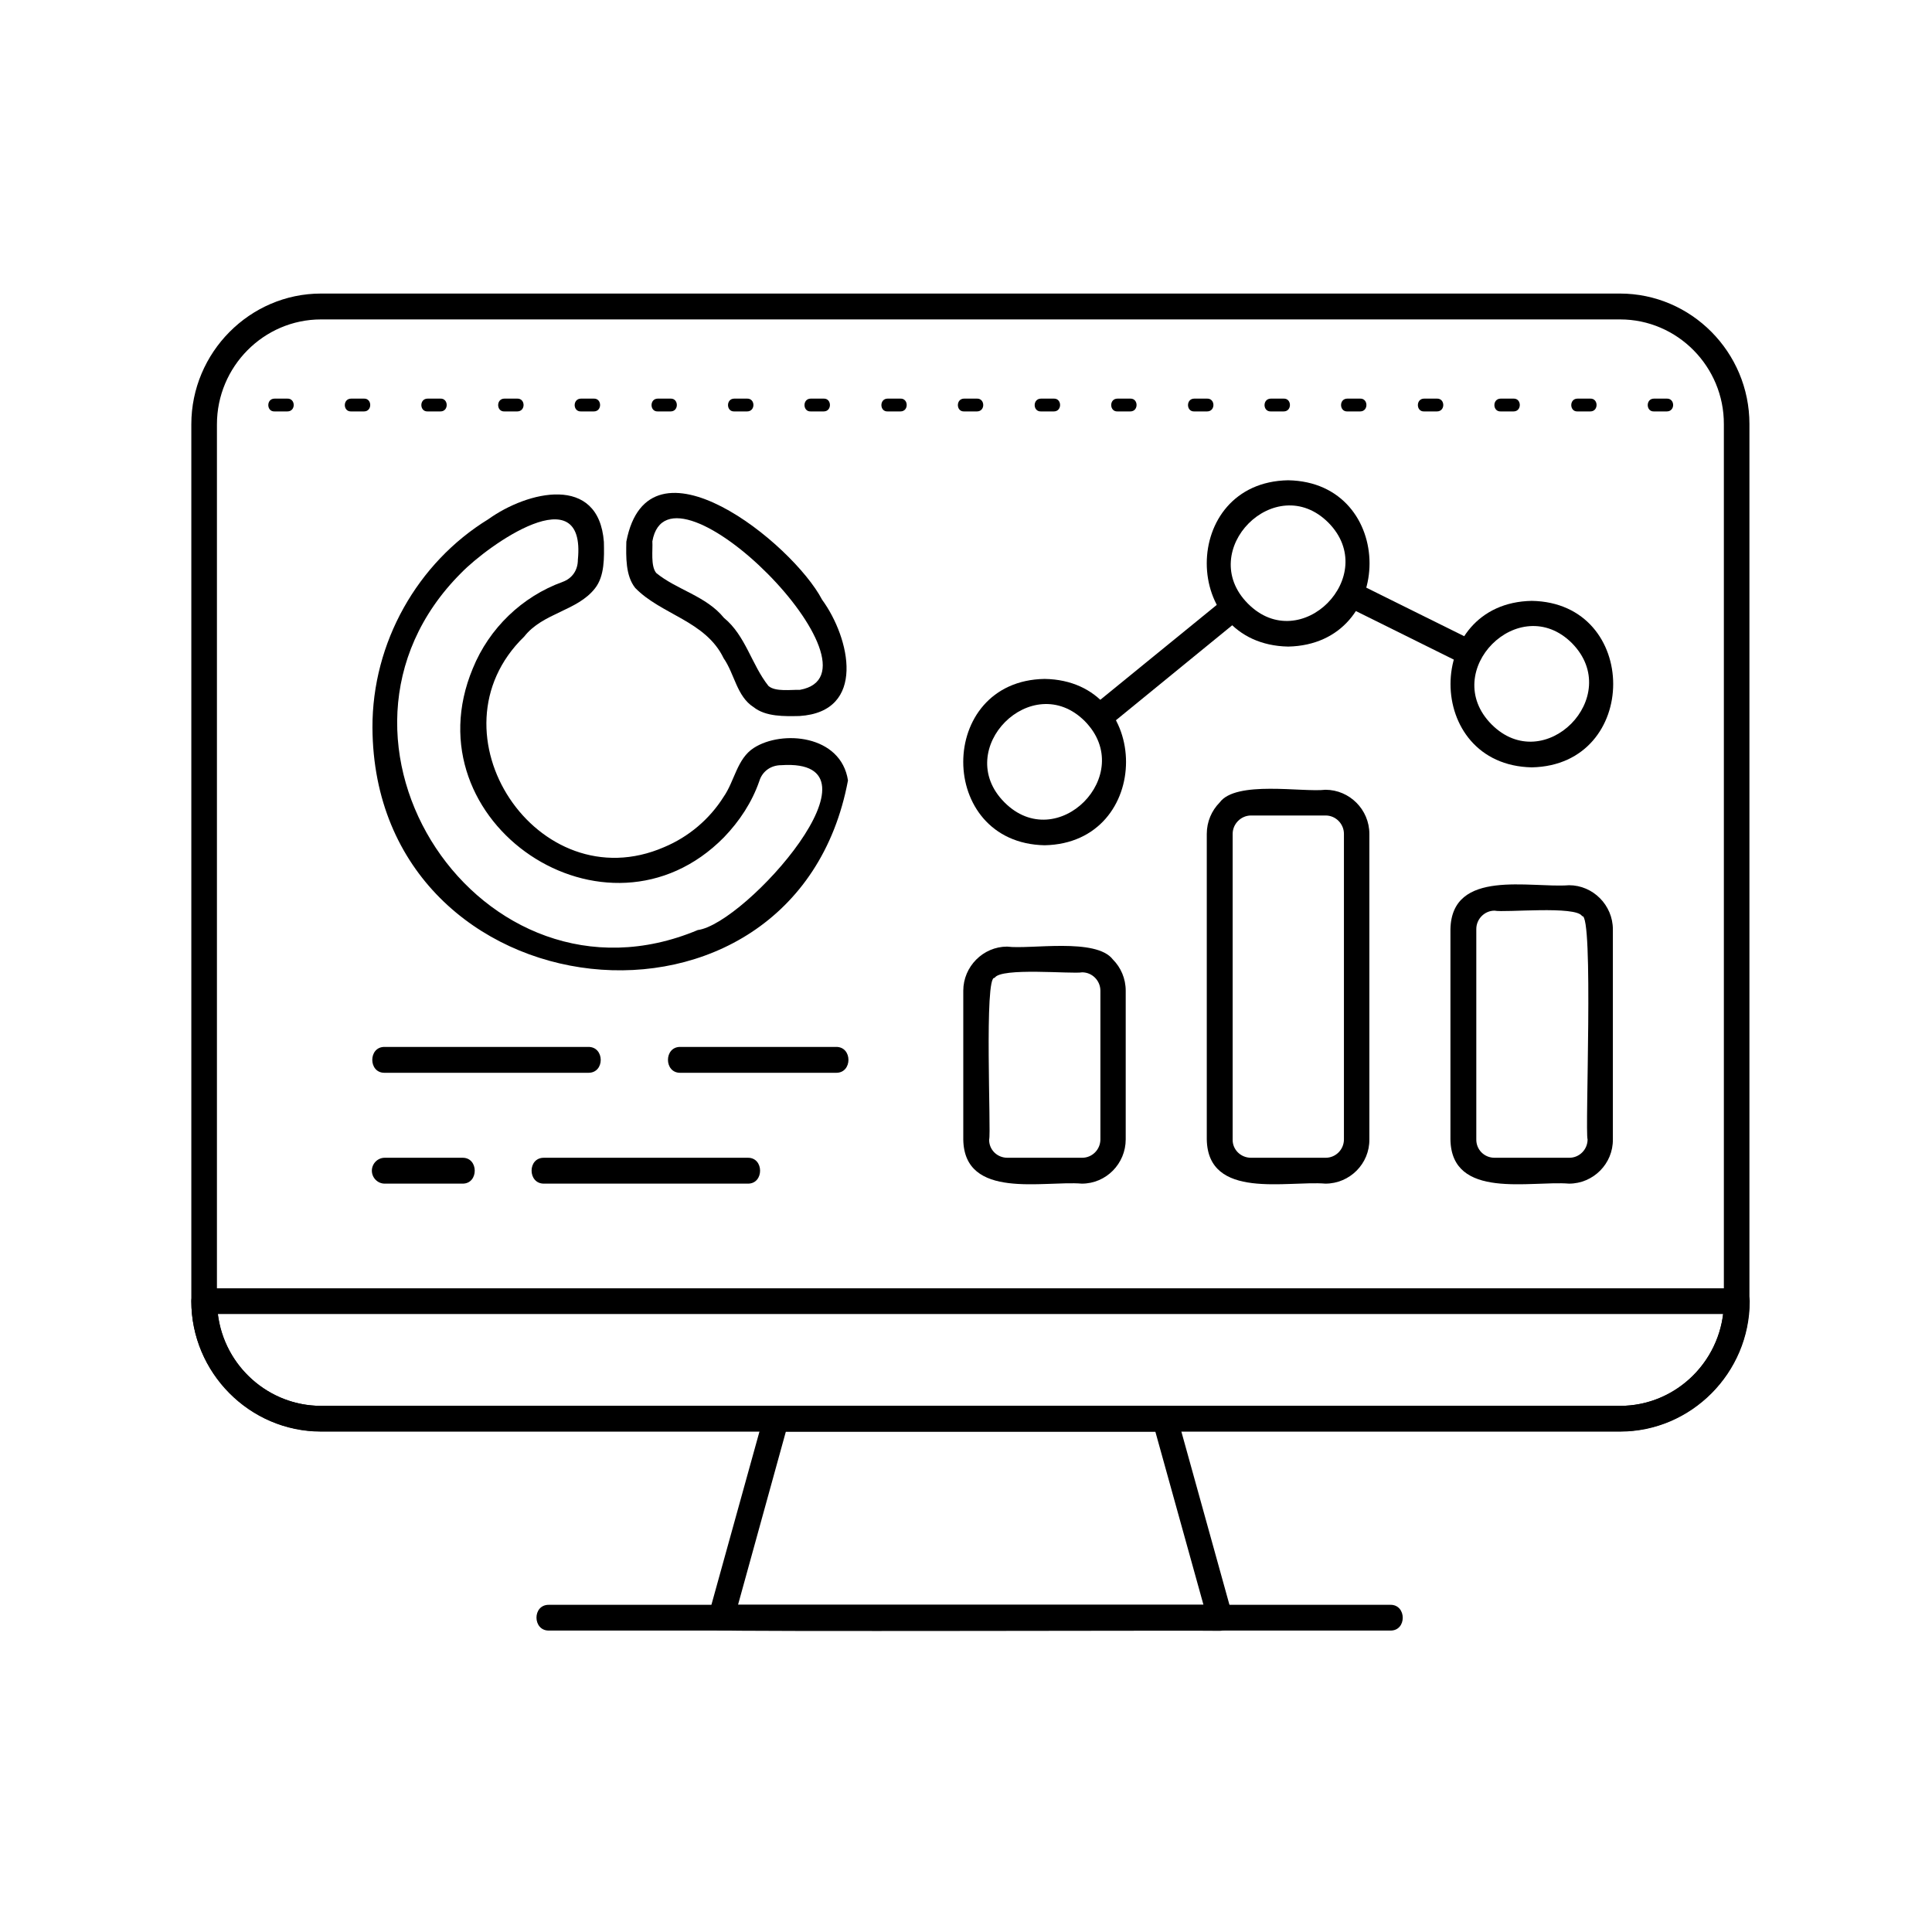 <svg xmlns="http://www.w3.org/2000/svg" xmlns:xlink="http://www.w3.org/1999/xlink" width="70" zoomAndPan="magnify" viewBox="0 0 52.5 52.5" height="70" preserveAspectRatio="xMidYMid meet" version="1.0"><defs><clipPath id="d00ad879a5"><path d="M 5.199 7.957 L 47.547 7.957 L 47.547 39 L 5.199 39 Z M 5.199 7.957 " clip-rule="nonzero"/></clipPath><clipPath id="6b6e1e41b7"><path d="M 5.199 35 L 47.547 35 L 47.547 39 L 5.199 39 Z M 5.199 35 " clip-rule="nonzero"/></clipPath><clipPath id="7738024a57"><path d="M 14 43 L 39 43 L 39 44.363 L 14 44.363 Z M 14 43 " clip-rule="nonzero"/></clipPath><clipPath id="49a7f3735a"><path d="M 19 38 L 34 38 L 34 44.363 L 19 44.363 Z M 19 38 " clip-rule="nonzero"/></clipPath><clipPath id="99ce43fdbc"><path d="M 5.199 10 L 47.547 10 L 47.547 12 L 5.199 12 Z M 5.199 10 " clip-rule="nonzero"/></clipPath></defs><g clip-path="url(#d00ad879a5)"><path fill="#000000" d="M 8.723 7.977 L 44.02 7.977 C 45.957 7.977 47.539 9.57 47.539 11.523 L 47.539 35.348 C 47.539 37.301 45.949 38.895 44.02 38.895 L 8.723 38.895 C 6.781 38.895 5.199 37.293 5.199 35.348 L 5.199 11.531 C 5.199 9.578 6.789 7.977 8.723 7.977 Z M 44.027 8.68 L 8.723 8.68 C 7.164 8.68 5.895 9.965 5.895 11.531 L 5.895 35.359 C 5.895 36.926 7.164 38.203 8.723 38.203 L 44.02 38.203 C 45.574 38.203 46.844 36.926 46.844 35.359 L 46.844 11.531 C 46.852 9.965 45.582 8.68 44.027 8.68 Z M 44.027 8.68 " fill-opacity="1" fill-rule="evenodd"/></g><g clip-path="url(#6b6e1e41b7)"><path fill="#000000" d="M 5.547 35.008 L 47.199 35.008 C 47.391 35.008 47.547 35.164 47.547 35.359 C 47.547 37.309 45.957 38.902 44.027 38.902 L 8.723 38.902 C 6.781 38.902 5.199 37.301 5.199 35.359 C 5.199 35.164 5.359 35.008 5.547 35.008 Z M 46.828 35.707 L 5.922 35.707 C 6.094 37.117 7.297 38.203 8.73 38.203 L 44.027 38.203 C 45.461 38.203 46.652 37.117 46.828 35.707 Z M 46.828 35.707 " fill-opacity="1" fill-rule="evenodd"/></g><g clip-path="url(#7738024a57)"><path fill="#000000" d="M 14.918 44.309 C 14.469 44.316 14.461 43.602 14.918 43.609 L 37.781 43.609 C 38.227 43.602 38.234 44.316 37.781 44.309 Z M 14.918 44.309 " fill-opacity="1" fill-rule="evenodd"/></g><g clip-path="url(#49a7f3735a)"><path fill="#000000" d="M 31.395 38.902 L 21.355 38.902 L 20.055 43.609 L 32.703 43.609 Z M 21.09 38.203 L 31.652 38.203 C 31.801 38.203 31.941 38.301 31.98 38.461 L 33.473 43.84 C 33.555 44.059 33.391 44.316 33.148 44.316 C 33.059 44.301 19.582 44.344 19.5 44.301 C 19.316 44.25 19.207 44.059 19.258 43.875 L 20.75 38.496 C 20.781 38.328 20.922 38.203 21.09 38.203 Z M 21.09 38.203 " fill-opacity="1" fill-rule="evenodd"/></g><path fill="#000000" d="M 12.566 31.461 C 13.012 31.453 13.012 32.172 12.566 32.164 L 10.453 32.164 C 10.262 32.164 10.105 32.004 10.105 31.812 C 10.105 31.621 10.262 31.461 10.453 31.461 Z M 10.453 29.152 C 10.004 29.16 10.004 28.441 10.453 28.449 L 15.984 28.449 C 16.434 28.441 16.441 29.16 15.984 29.152 Z M 18.488 29.152 C 18.039 29.16 18.039 28.441 18.488 28.449 L 22.719 28.449 C 23.168 28.441 23.168 29.16 22.719 29.152 Z M 20.32 31.461 C 20.766 31.453 20.766 32.172 20.32 32.164 L 14.785 32.164 C 14.336 32.172 14.328 31.453 14.785 31.461 Z M 20.32 31.461 " fill-opacity="1" fill-rule="evenodd"/><g clip-path="url(#99ce43fdbc)"><path fill="#000000" d="M 5.547 10.832 C 5.316 10.832 5.324 11.191 5.547 11.18 C 5.648 11.18 5.828 11.207 5.871 11.098 C 5.98 10.863 5.723 10.805 5.547 10.832 Z M 47.199 11.18 C 47.43 11.18 47.422 10.824 47.199 10.832 C 47.109 10.832 46.926 10.812 46.883 10.914 C 46.777 11.148 47.023 11.207 47.199 11.18 Z M 45.293 11.18 C 45.527 11.18 45.52 10.824 45.293 10.832 L 44.945 10.832 C 44.715 10.832 44.723 11.191 44.945 11.18 Z M 43.215 11.18 C 43.445 11.18 43.438 10.824 43.215 10.832 L 42.867 10.832 C 42.637 10.832 42.645 11.191 42.867 11.18 Z M 41.129 11.18 C 41.359 11.18 41.352 10.824 41.129 10.832 L 40.781 10.832 C 40.547 10.832 40.555 11.191 40.781 11.18 Z M 39.047 11.18 C 39.281 11.18 39.273 10.824 39.047 10.832 L 38.699 10.832 C 38.469 10.832 38.477 11.191 38.699 11.18 Z M 36.961 11.18 C 37.191 11.18 37.184 10.824 36.961 10.832 L 36.613 10.832 C 36.379 10.832 36.391 11.191 36.613 11.18 Z M 34.883 11.18 C 35.113 11.18 35.105 10.824 34.883 10.832 L 34.535 10.832 C 34.301 10.832 34.309 11.191 34.535 11.18 Z M 32.801 11.18 C 33.035 11.18 33.027 10.824 32.801 10.832 L 32.453 10.832 C 32.223 10.832 32.23 11.191 32.453 11.18 Z M 30.715 11.18 C 30.945 11.18 30.938 10.824 30.715 10.832 L 30.367 10.832 C 30.133 10.832 30.145 11.191 30.367 11.18 Z M 28.637 11.18 C 28.867 11.18 28.859 10.824 28.637 10.832 L 28.289 10.832 C 28.055 10.832 28.062 11.191 28.289 11.18 Z M 26.547 11.18 C 26.781 11.18 26.77 10.824 26.547 10.832 L 26.199 10.832 C 25.969 10.832 25.977 11.191 26.199 11.18 Z M 24.469 11.18 C 24.699 11.18 24.691 10.824 24.469 10.832 L 24.121 10.832 C 23.891 10.832 23.898 11.191 24.121 11.18 Z M 22.383 11.18 C 22.613 11.18 22.605 10.824 22.383 10.832 L 22.031 10.832 C 21.801 10.832 21.809 11.191 22.031 11.18 Z M 20.301 11.18 C 20.535 11.18 20.527 10.824 20.301 10.832 L 19.953 10.832 C 19.723 10.832 19.73 11.191 19.953 11.18 Z M 18.223 11.18 C 18.453 11.18 18.445 10.824 18.223 10.832 L 17.875 10.832 C 17.645 10.832 17.652 11.191 17.875 11.18 Z M 16.137 11.18 C 16.367 11.18 16.359 10.824 16.137 10.832 L 15.789 10.832 C 15.555 10.832 15.562 11.191 15.789 11.18 Z M 14.055 11.18 C 14.289 11.18 14.281 10.824 14.055 10.832 L 13.707 10.832 C 13.477 10.832 13.484 11.191 13.707 11.18 Z M 11.969 11.18 C 12.199 11.18 12.191 10.824 11.969 10.832 L 11.621 10.832 C 11.387 10.832 11.398 11.191 11.621 11.18 Z M 9.891 11.18 C 10.121 11.18 10.113 10.824 9.891 10.832 L 9.543 10.832 C 9.309 10.832 9.316 11.191 9.543 11.18 Z M 7.809 11.18 C 8.043 11.18 8.035 10.824 7.809 10.832 L 7.461 10.832 C 7.23 10.832 7.238 11.191 7.461 11.18 Z M 7.809 11.18 " fill-opacity="1" fill-rule="evenodd"/></g><path fill="#000000" d="M 19.672 22.754 C 16.492 25.98 11.098 22.359 12.848 18.164 C 13.293 17.07 14.188 16.211 15.289 15.812 C 15.547 15.719 15.703 15.496 15.703 15.211 C 15.93 12.918 13.27 14.809 12.531 15.57 C 8.008 20.09 13.078 27.742 18.961 25.273 C 20.262 25.105 24.27 20.59 21.23 20.793 C 20.949 20.793 20.715 20.957 20.633 21.227 C 20.434 21.801 20.094 22.316 19.672 22.754 Z M 18.047 23.02 C 18.711 22.742 19.281 22.262 19.664 21.652 C 19.961 21.227 20.027 20.617 20.484 20.324 C 21.246 19.832 22.852 19.965 23.043 21.207 C 21.602 28.891 10.164 27.648 10.121 19.773 C 10.113 17.465 11.34 15.293 13.27 14.109 C 14.336 13.344 16.27 12.875 16.41 14.727 C 16.418 15.145 16.434 15.652 16.168 15.988 C 15.688 16.605 14.75 16.652 14.246 17.297 C 11.555 19.906 14.609 24.512 18.047 23.02 Z M 18.047 23.02 " fill-opacity="1" fill-rule="evenodd"/><path fill="#000000" d="M 19.672 16.789 C 20.262 17.27 20.426 18.07 20.883 18.641 C 21.07 18.805 21.504 18.738 21.734 18.746 C 24.293 18.289 18.18 12.133 17.727 14.711 C 17.742 14.945 17.676 15.379 17.832 15.57 C 18.387 16.027 19.191 16.195 19.672 16.789 Z M 19.664 17.887 C 19.176 16.871 17.965 16.703 17.262 15.977 C 16.996 15.645 17.012 15.129 17.02 14.719 C 17.617 11.598 21.543 14.77 22.34 16.297 C 23.102 17.34 23.551 19.34 21.727 19.457 C 21.32 19.465 20.809 19.48 20.477 19.215 C 20.02 18.922 19.961 18.312 19.664 17.887 Z M 19.664 17.887 " fill-opacity="1" fill-rule="evenodd"/><path fill="#000000" d="M 40.613 31.461 L 42.645 31.461 C 42.918 31.461 43.141 31.238 43.141 30.961 C 43.066 30.785 43.312 24.805 42.992 24.895 C 42.832 24.605 40.879 24.805 40.613 24.746 C 40.34 24.746 40.117 24.973 40.117 25.246 L 40.117 30.953 C 40.109 31.238 40.332 31.461 40.613 31.461 Z M 42.637 32.164 C 41.598 32.078 39.438 32.613 39.414 30.961 L 39.414 25.254 C 39.445 23.594 41.59 24.137 42.637 24.055 C 43.289 24.055 43.828 24.598 43.828 25.254 L 43.828 30.961 C 43.836 31.621 43.297 32.164 42.637 32.164 Z M 42.637 32.164 " fill-opacity="1" fill-rule="evenodd"/><path fill="#000000" d="M 33.996 31.461 L 36.023 31.461 C 36.297 31.461 36.52 31.238 36.52 30.961 L 36.52 22.66 C 36.52 22.387 36.297 22.16 36.023 22.16 L 33.996 22.16 C 33.723 22.16 33.496 22.387 33.496 22.66 L 33.496 30.961 C 33.488 31.238 33.715 31.461 33.996 31.461 Z M 36.016 32.164 C 34.98 32.078 32.82 32.613 32.793 30.961 L 32.793 22.66 C 32.793 22.328 32.926 22.027 33.141 21.809 C 33.582 21.199 35.395 21.535 36.016 21.461 C 36.672 21.461 37.211 22 37.211 22.66 L 37.211 30.961 C 37.219 31.621 36.68 32.164 36.016 32.164 Z M 36.016 32.164 " fill-opacity="1" fill-rule="evenodd"/><path fill="#000000" d="M 27.375 31.461 L 29.406 31.461 C 29.68 31.461 29.902 31.238 29.902 30.961 L 29.902 26.922 C 29.902 26.648 29.68 26.422 29.406 26.422 C 29.133 26.473 27.195 26.281 27.027 26.574 C 26.738 26.48 26.938 30.828 26.879 30.961 C 26.871 31.238 27.094 31.461 27.375 31.461 Z M 29.398 32.164 C 28.363 32.078 26.199 32.613 26.176 30.961 L 26.176 26.922 C 26.176 26.266 26.715 25.723 27.367 25.723 C 27.996 25.805 29.785 25.473 30.242 26.074 C 30.457 26.289 30.59 26.59 30.59 26.922 L 30.59 30.961 C 30.59 31.621 30.059 32.164 29.398 32.164 Z M 29.398 32.164 " fill-opacity="1" fill-rule="evenodd"/><path fill="#000000" d="M 30.078 19.773 C 29.738 20.066 29.289 19.516 29.637 19.23 L 33.309 16.238 C 33.648 15.945 34.094 16.496 33.746 16.777 Z M 36.555 16.461 C 36.148 16.27 36.457 15.637 36.859 15.836 L 40.074 17.43 C 40.25 17.512 40.316 17.723 40.234 17.898 C 40.148 18.07 39.941 18.141 39.77 18.055 Z M 36.555 16.461 " fill-opacity="1" fill-rule="evenodd"/><path fill="#000000" d="M 28.387 18.449 C 31.336 18.496 31.336 22.91 28.387 22.969 C 25.438 22.91 25.438 18.496 28.387 18.449 Z M 29.48 19.598 C 28.047 18.164 25.859 20.359 27.293 21.801 C 28.727 23.246 30.906 21.051 29.48 19.598 Z M 29.48 19.598 " fill-opacity="1" fill-rule="evenodd"/><path fill="#000000" d="M 35.004 13.051 C 37.953 13.102 37.953 17.512 35.004 17.57 C 32.055 17.512 32.055 13.102 35.004 13.051 Z M 36.098 14.203 C 34.664 12.766 32.48 14.961 33.91 16.402 C 35.344 17.848 37.523 15.645 36.098 14.203 Z M 36.098 14.203 " fill-opacity="1" fill-rule="evenodd"/><path fill="#000000" d="M 41.625 16.328 C 44.574 16.379 44.574 20.793 41.625 20.852 C 38.676 20.793 38.684 16.379 41.625 16.328 Z M 42.719 17.48 C 41.285 16.043 39.098 18.238 40.531 19.684 C 41.965 21.125 44.141 18.93 42.719 17.48 Z M 42.719 17.48 " fill-opacity="1" fill-rule="evenodd"/></svg>